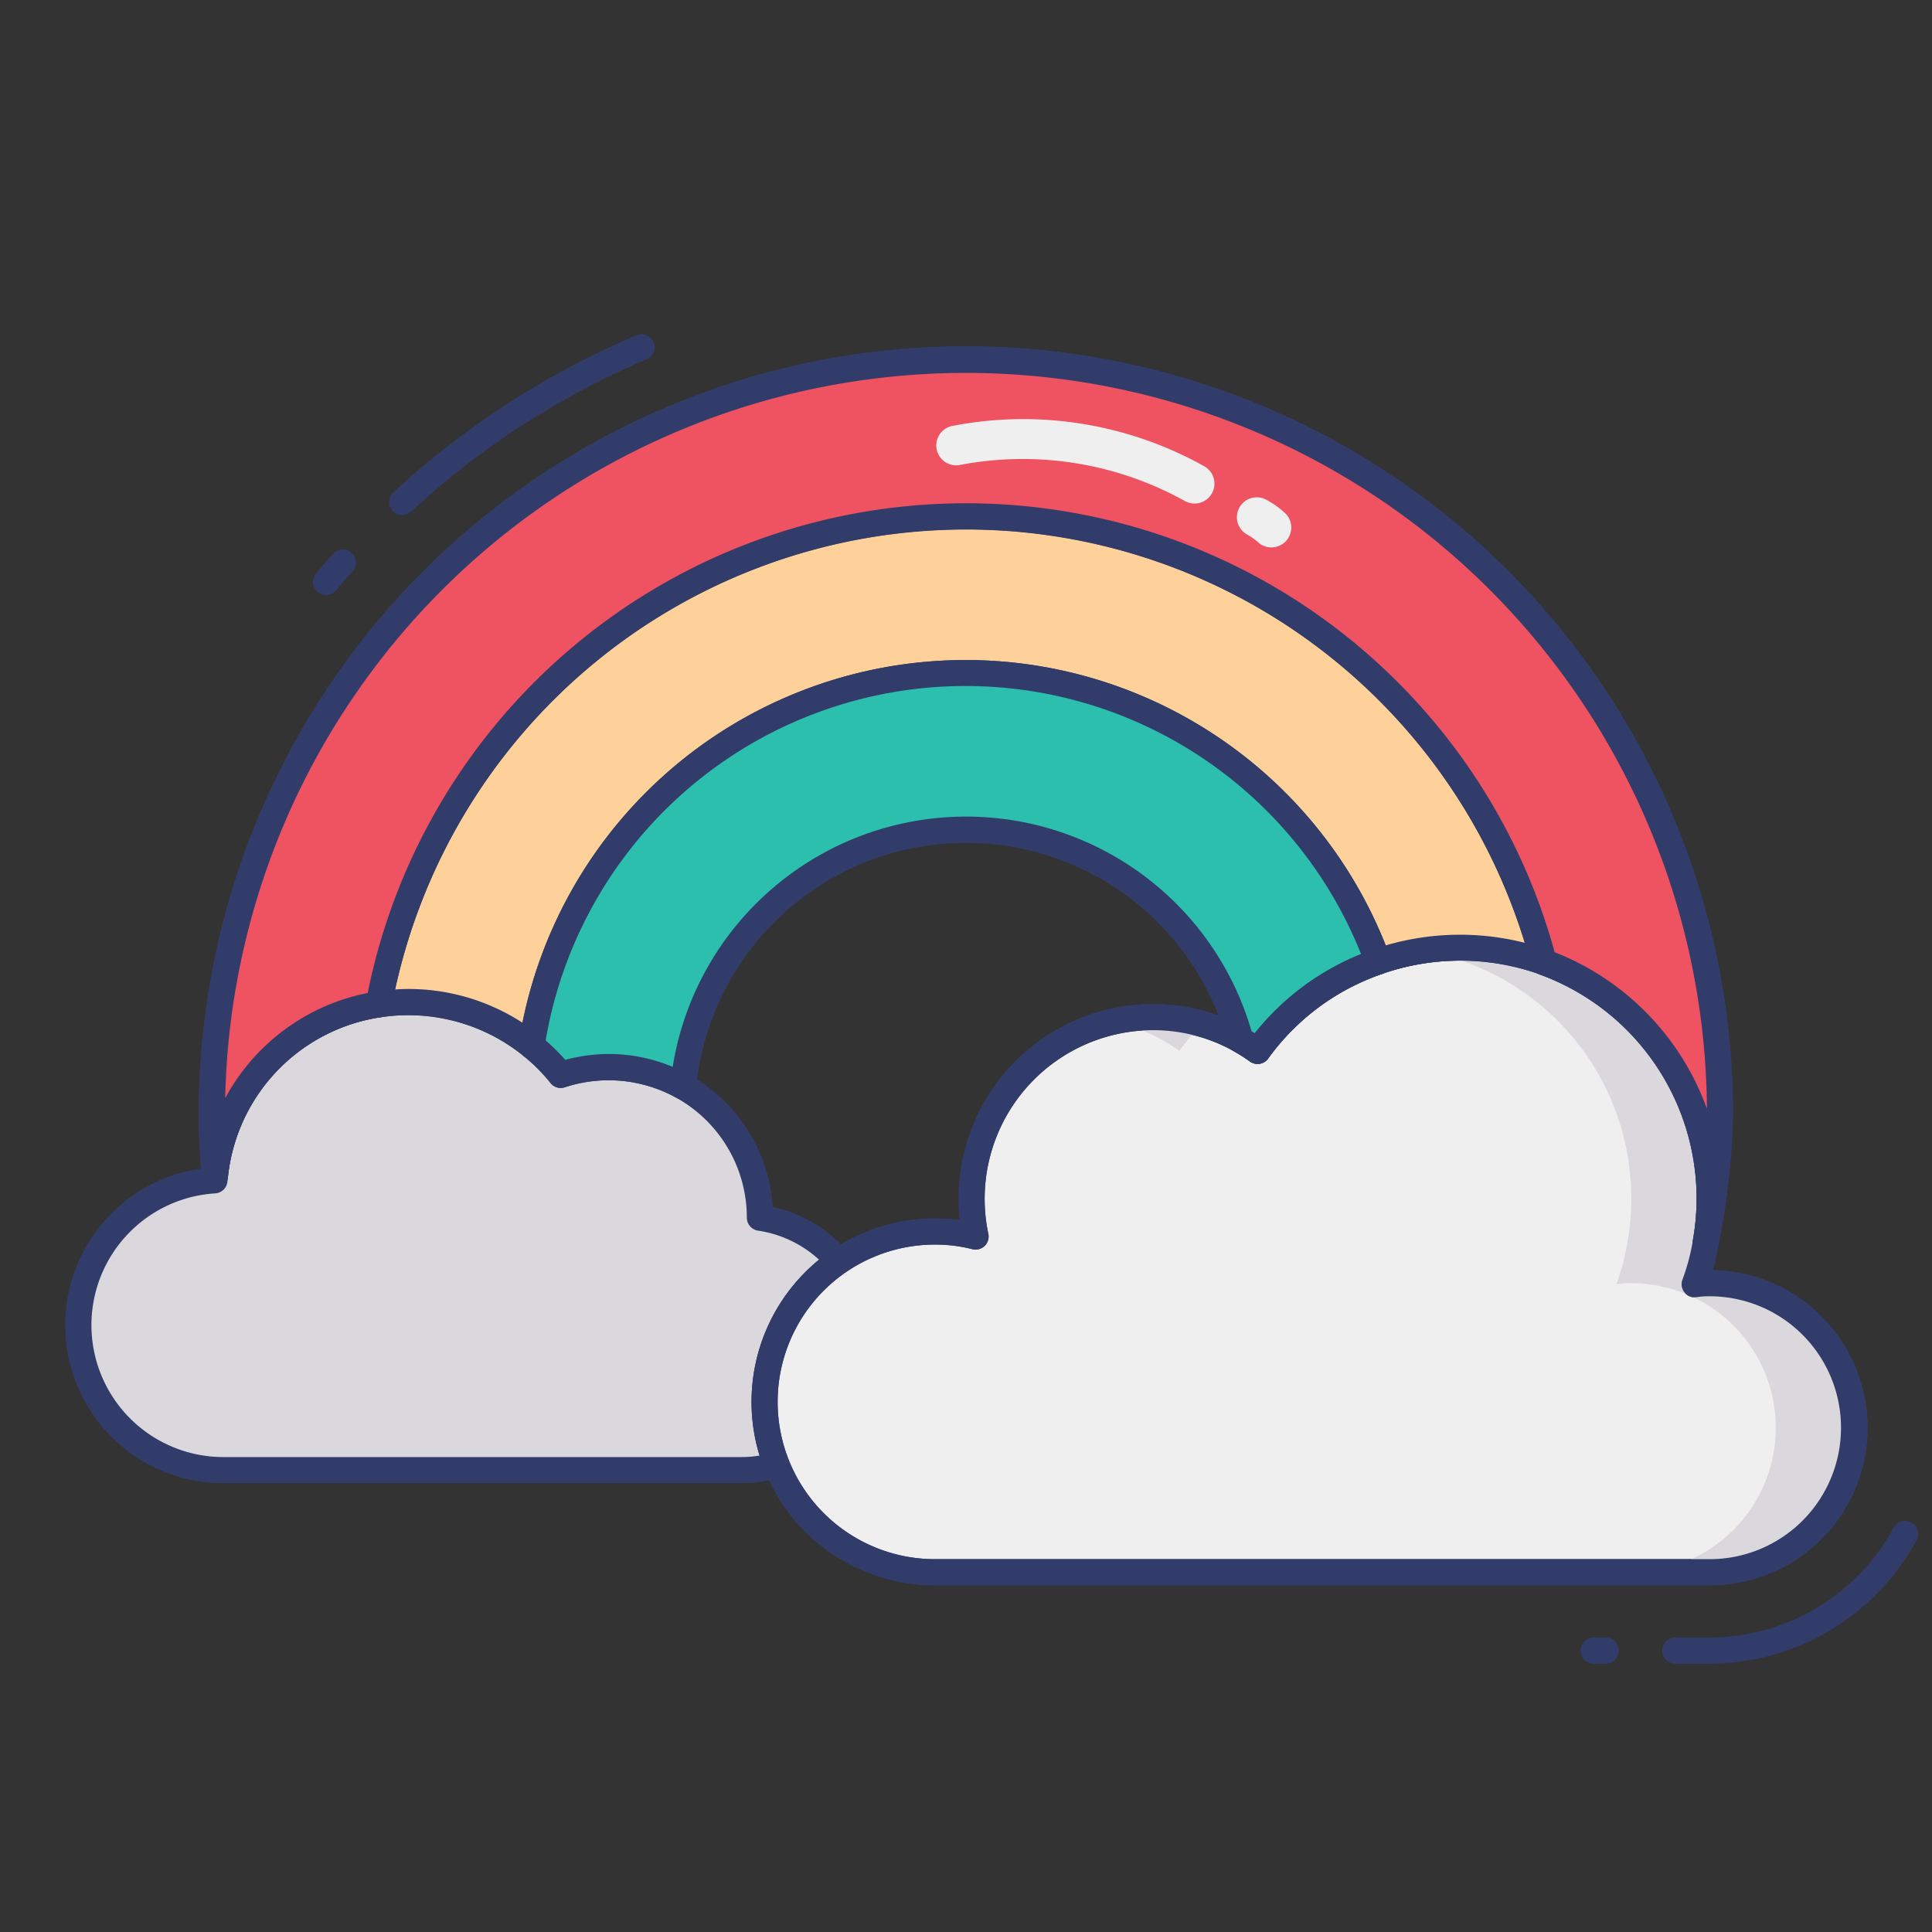 <svg height="512" viewBox="0 0 74 74" width="512" xmlns="http://www.w3.org/2000/svg"><rect x="0" y="0" width="74" height="74" fill="#333333" stroke="none"/><g id="line_color" data-name="line color"><path d="m29.3 53.69a6.474 6.474 0 0 0 .46 2.42 4.761 4.761 0 0 1 -1.36.2h-19.81a5.555 5.555 0 0 1 -.38-11.1.584.584 0 0 1 .02-.13v-.02a7.431 7.431 0 0 1 6.28-6.59 7.112 7.112 0 0 1 1.14-.09 7.438 7.438 0 0 1 4.68 1.64l.03.03a6.977 6.977 0 0 1 1.12 1.12 5.864 5.864 0 0 1 1.84-.3 5.79 5.79 0 0 1 5.79 5.77 4.909 4.909 0 0 1 3.02 1.67 6.5 6.5 0 0 0 -2.83 5.38z" fill="#dbd8dd"/><g fill="#323c6b"><path d="m28.4 56.81h-19.81a6.055 6.055 0 0 1 -.821-12.059 7.917 7.917 0 0 1 6.666-6.776 7.652 7.652 0 0 1 1.216-.1 7.989 7.989 0 0 1 4.993 1.75 8.391 8.391 0 0 1 1.01.965 6.339 6.339 0 0 1 4.765.591 6.259 6.259 0 0 1 3.181 5.042 5.407 5.407 0 0 1 2.914 1.763.5.5 0 0 1 -.1.737 6.048 6.048 0 0 0 -2.188 7.2.5.5 0 0 1 -.321.665 5.213 5.213 0 0 1 -1.505.222zm-12.75-17.93a6.731 6.731 0 0 0 -1.062.083 6.909 6.909 0 0 0 -5.86 6.146.86.86 0 0 1 -.015.1.5.5 0 0 1 -.472.5 5.055 5.055 0 0 0 .348 10.1h19.811a4.175 4.175 0 0 0 .7-.059 7.058 7.058 0 0 1 2.274-7.5 4.426 4.426 0 0 0 -2.341-1.114.5.5 0 0 1 -.427-.495 5.258 5.258 0 0 0 -2.685-4.584 5.354 5.354 0 0 0 -4.287-.412.5.5 0 0 1 -.552-.165 6.542 6.542 0 0 0 -1.04-1.04 6.99 6.99 0 0 0 -4.392-1.56z"/><path d="m29.77 56.61h-.01v-1z"/><path d="m61.5 63.72h-.458a.5.5 0 0 1 0-1h.458a.5.5 0 0 1 0 1z"/><path d="m65.48 63.72h-1.313a.5.5 0 0 1 0-1h1.313a8.023 8.023 0 0 0 7.05-4.206.5.5 0 0 1 .879.478 9.024 9.024 0 0 1 -7.929 4.728z"/></g><path d="m71 54.69a5.527 5.527 0 0 1 -5.52 5.53h-29.67a6.525 6.525 0 0 1 0-13.05 6.229 6.229 0 0 1 1.56.19 6.962 6.962 0 0 1 6.78-8.4 6.805 6.805 0 0 1 3.36.87 7.386 7.386 0 0 1 .66.42 9.584 9.584 0 0 1 7.74-3.95 9.807 9.807 0 0 1 3.22.55 9.619 9.619 0 0 1 6.35 9.06 9.486 9.486 0 0 1 -.15 1.69 8.661 8.661 0 0 1 -.42 1.59 3.639 3.639 0 0 1 .57-.04 5.529 5.529 0 0 1 5.52 5.54z" fill="#eeefee"/><path d="m65.48 60.72h-29.67a7.025 7.025 0 0 1 0-14.05 7.074 7.074 0 0 1 .954.063 7.652 7.652 0 0 1 -.044-.823 7.449 7.449 0 0 1 7.431-7.45 7.329 7.329 0 0 1 3.605.935c.1.058.2.117.3.179a9.936 9.936 0 0 1 4.562-3.217 10.1 10.1 0 0 1 13.2 11.332 9.562 9.562 0 0 1 -.213.962 6.035 6.035 0 0 1 -.125 12.069zm-29.67-13.05a6.025 6.025 0 0 0 0 12.05h29.67a5.035 5.035 0 0 0 0-10.07 3.14 3.14 0 0 0 -.492.034.494.494 0 0 1 -.465-.178.5.5 0 0 1 -.082-.491 8.156 8.156 0 0 0 .4-1.5 9.036 9.036 0 0 0 .144-1.608 9.054 9.054 0 0 0 -12.041-8.607 8.964 8.964 0 0 0 -4.37 3.242.5.5 0 0 1 -.7.113 6.766 6.766 0 0 0 -.614-.391 6.331 6.331 0 0 0 -3.114-.806 6.46 6.46 0 0 0 -6.291 7.8.5.5 0 0 1 -.615.588 5.723 5.723 0 0 0 -1.43-.176z" fill="#323c6b"/><g fill="#dbd8dd"><path d="m44.51 39.83a7.386 7.386 0 0 1 .66.42 9.641 9.641 0 0 1 .869-1.024 6.819 6.819 0 0 0 -3.4-.095 6.684 6.684 0 0 1 1.871.699z"/><path d="m34.37 47.36v-.01l-.024.005z"/><path d="m65.48 49.15a3.639 3.639 0 0 0 -.57.04 8.661 8.661 0 0 0 .42-1.59 9.486 9.486 0 0 0 .15-1.69 9.619 9.619 0 0 0 -6.35-9.06 9.807 9.807 0 0 0 -3.22-.55 9.461 9.461 0 0 0 -1.5.123 10.035 10.035 0 0 1 1.721.427 9.619 9.619 0 0 1 6.35 9.06 9.486 9.486 0 0 1 -.15 1.69 8.661 8.661 0 0 1 -.42 1.59 3.639 3.639 0 0 1 .57-.04 5.535 5.535 0 0 1 0 11.07h3a5.535 5.535 0 0 0 0-11.07z"/></g><path d="m65.48 60.72h-29.67a7.025 7.025 0 0 1 0-14.05 7.074 7.074 0 0 1 .954.063 7.652 7.652 0 0 1 -.044-.823 7.449 7.449 0 0 1 7.431-7.45 7.329 7.329 0 0 1 3.605.935c.1.058.2.117.3.179a9.936 9.936 0 0 1 4.562-3.217 10.1 10.1 0 0 1 13.2 11.332 9.562 9.562 0 0 1 -.213.962 6.035 6.035 0 0 1 -.125 12.069zm-29.67-13.05a6.025 6.025 0 0 0 0 12.05h29.67a5.035 5.035 0 0 0 0-10.07 3.14 3.14 0 0 0 -.492.034.494.494 0 0 1 -.465-.178.5.5 0 0 1 -.082-.491 8.156 8.156 0 0 0 .4-1.5 9.036 9.036 0 0 0 .144-1.608 9.054 9.054 0 0 0 -12.041-8.607 8.964 8.964 0 0 0 -4.37 3.242.5.5 0 0 1 -.7.113 6.766 6.766 0 0 0 -.614-.391 6.331 6.331 0 0 0 -3.114-.806 6.46 6.46 0 0 0 -6.291 7.8.5.5 0 0 1 -.615.588 5.723 5.723 0 0 0 -1.43-.176z" fill="#323c6b"/><path d="m15.405 19.726a.5.5 0 0 1 -.339-.868 32.37 32.37 0 0 1 9.3-6.011.5.5 0 1 1 .391.92 31.384 31.384 0 0 0 -9.012 5.827.5.5 0 0 1 -.34.132z" fill="#323c6b"/><path d="m12.489 22.793a.5.5 0 0 1 -.385-.819q.315-.379.642-.747a.5.5 0 1 1 .748.663c-.21.238-.418.479-.62.723a.5.5 0 0 1 -.385.18z" fill="#323c6b"/><path d="m65.33 47.6a9.486 9.486 0 0 0 .15-1.69 9.619 9.619 0 0 0 -6.35-9.06 22.878 22.878 0 0 0 -44.62 1.62 7.431 7.431 0 0 0 -6.28 6.59c-.07-.79-.11-1.6-.11-2.41a28.88 28.88 0 0 1 57.76 0 26.989 26.989 0 0 1 -.55 4.95z" fill="#ef5261"/><path d="m65.331 48.1a.476.476 0 0 1 -.091-.008.5.5 0 0 1 -.4-.581 8.993 8.993 0 0 0 .143-1.6 9.139 9.139 0 0 0 -6.02-8.589.5.5 0 0 1 -.314-.344 22.379 22.379 0 0 0 -43.649 1.583.5.5 0 0 1 -.416.4 6.908 6.908 0 0 0 -5.856 6.145.5.5 0 0 1 -.5.451.5.5 0 0 1 -.5-.456c-.074-.837-.112-1.664-.112-2.455a29.38 29.38 0 0 1 58.76 0 27.687 27.687 0 0 1 -.559 5.042.5.5 0 0 1 -.486.412zm-5.785-11.628a10.123 10.123 0 0 1 5.833 6 28.38 28.38 0 0 0 -56.753-.409 7.94 7.94 0 0 1 5.458-4.029 23.378 23.378 0 0 1 45.462-1.564z" fill="#323c6b"/><path d="m65.88 42.65a28.883 28.883 0 0 0 -50.28-19.388 28.885 28.885 0 0 1 47.917 16.822 9.6 9.6 0 0 1 1.963 5.826 9.486 9.486 0 0 1 -.15 1.69 26.989 26.989 0 0 0 .55-4.95z" fill="#e42542"/><path d="m8.124 42.836c.006.748.041 1.494.106 2.224a7.313 7.313 0 0 1 1.209-3.36 7.456 7.456 0 0 0 -1.315 1.136z" fill="#e42542"/><path d="m12.863 38.945a7.392 7.392 0 0 1 1.647-.475 22.785 22.785 0 0 1 5.348-10.926 22.867 22.867 0 0 0 -6.995 11.401z" fill="#e42542"/><path d="m7.73 45.08v-.02h1z" fill="#323c6b"/><path d="m59.13 36.85a9.807 9.807 0 0 0 -3.22-.55 9.519 9.519 0 0 0 -3.13.53 16.817 16.817 0 0 0 -32.42 3.22l-.03-.03a7.438 7.438 0 0 0 -4.68-1.64 7.112 7.112 0 0 0 -1.14.09 22.878 22.878 0 0 1 44.62-1.62z" fill="#fed19a"/><path d="m20.36 40.55a.5.5 0 0 1 -.351-.144 7.058 7.058 0 0 0 -5.421-1.443.5.5 0 0 1 -.57-.585 23.378 23.378 0 0 1 45.595-1.655.5.5 0 0 1 -.144.494.5.5 0 0 1 -.5.1 9.137 9.137 0 0 0 -6.021-.02.5.5 0 0 1 -.633-.3 16.317 16.317 0 0 0 -31.458 3.126.5.5 0 0 1 -.338.395.515.515 0 0 1 -.159.032zm-4.71-2.67a8.011 8.011 0 0 1 4.365 1.295 17.309 17.309 0 0 1 33.06-2.964 10.1 10.1 0 0 1 5.325-.1 22.379 22.379 0 0 0 -43.265 1.789q.256-.02.515-.02z" fill="#323c6b"/><path d="m52.78 36.83a9.514 9.514 0 0 0 -4.61 3.42 7.386 7.386 0 0 0 -.66-.42 10.883 10.883 0 0 0 -21.34 1.78v.01a5.715 5.715 0 0 0 -2.85-.75 5.864 5.864 0 0 0 -1.84.3 6.977 6.977 0 0 0 -1.12-1.12 16.817 16.817 0 0 1 32.42-3.22z" fill="#2cbfae"/><path d="m26.162 42.118a.483.483 0 0 1 -.24-.063 5.356 5.356 0 0 0 -4.283-.41.5.5 0 0 1 -.552-.165 6.542 6.542 0 0 0 -1.04-1.04.5.5 0 0 1 -.18-.47 17.317 17.317 0 0 1 33.382-3.313.5.5 0 0 1 -.307.648 8.96 8.96 0 0 0 -4.368 3.241.5.5 0 0 1 -.7.113 6.766 6.766 0 0 0 -.614-.391.5.5 0 0 1 -.237-.305 10.383 10.383 0 0 0 -20.359 1.7.509.509 0 0 1 -.269.4.517.517 0 0 1 -.233.055zm-2.842-1.748a6.285 6.285 0 0 1 2.446.494 11.38 11.38 0 0 1 22.171-1.364l.12.074a9.946 9.946 0 0 1 4.073-3.035 16.312 16.312 0 0 0 -31.23 3.312 7.623 7.623 0 0 1 .751.744 6.408 6.408 0 0 1 1.669-.225z" fill="#323c6b"/><path d="m65.33 47.6a9.486 9.486 0 0 0 .15-1.69 9.619 9.619 0 0 0 -6.35-9.06 22.878 22.878 0 0 0 -44.62 1.62 7.431 7.431 0 0 0 -6.28 6.59c-.07-.79-.11-1.6-.11-2.41a28.88 28.88 0 0 1 57.76 0 26.989 26.989 0 0 1 -.55 4.95z" fill="#ef5261"/><path d="m65.331 48.1a.476.476 0 0 1 -.091-.008.5.5 0 0 1 -.4-.581 8.993 8.993 0 0 0 .143-1.6 9.139 9.139 0 0 0 -6.02-8.589.5.5 0 0 1 -.314-.344 22.379 22.379 0 0 0 -43.649 1.583.5.5 0 0 1 -.416.4 6.908 6.908 0 0 0 -5.856 6.145.5.5 0 0 1 -.5.451.5.5 0 0 1 -.5-.456c-.074-.837-.112-1.664-.112-2.455a29.38 29.38 0 0 1 58.76 0 27.687 27.687 0 0 1 -.559 5.042.5.5 0 0 1 -.486.412zm-5.785-11.628a10.123 10.123 0 0 1 5.833 6 28.38 28.38 0 0 0 -56.753-.409 7.94 7.94 0 0 1 5.458-4.029 23.378 23.378 0 0 1 45.462-1.564z" fill="#323c6b"/><path d="m49.255 20.724c.013-.014.026-.03.039-.046a.762.762 0 0 0 -.125-1.071 3.518 3.518 0 0 0 -.626-.443.762.762 0 0 0 -.809 1.292 2.416 2.416 0 0 1 .49.347.762.762 0 0 0 1.031-.079z" fill="#eeefee"/><path d="m46.236 19.116a.763.763 0 0 0 -.1-1.251 14.207 14.207 0 0 0 -9.621-1.558.762.762 0 0 0 .218 1.509 12.791 12.791 0 0 1 8.636 1.366.763.763 0 0 0 .867-.066z" fill="#eeefee"/></g></svg>